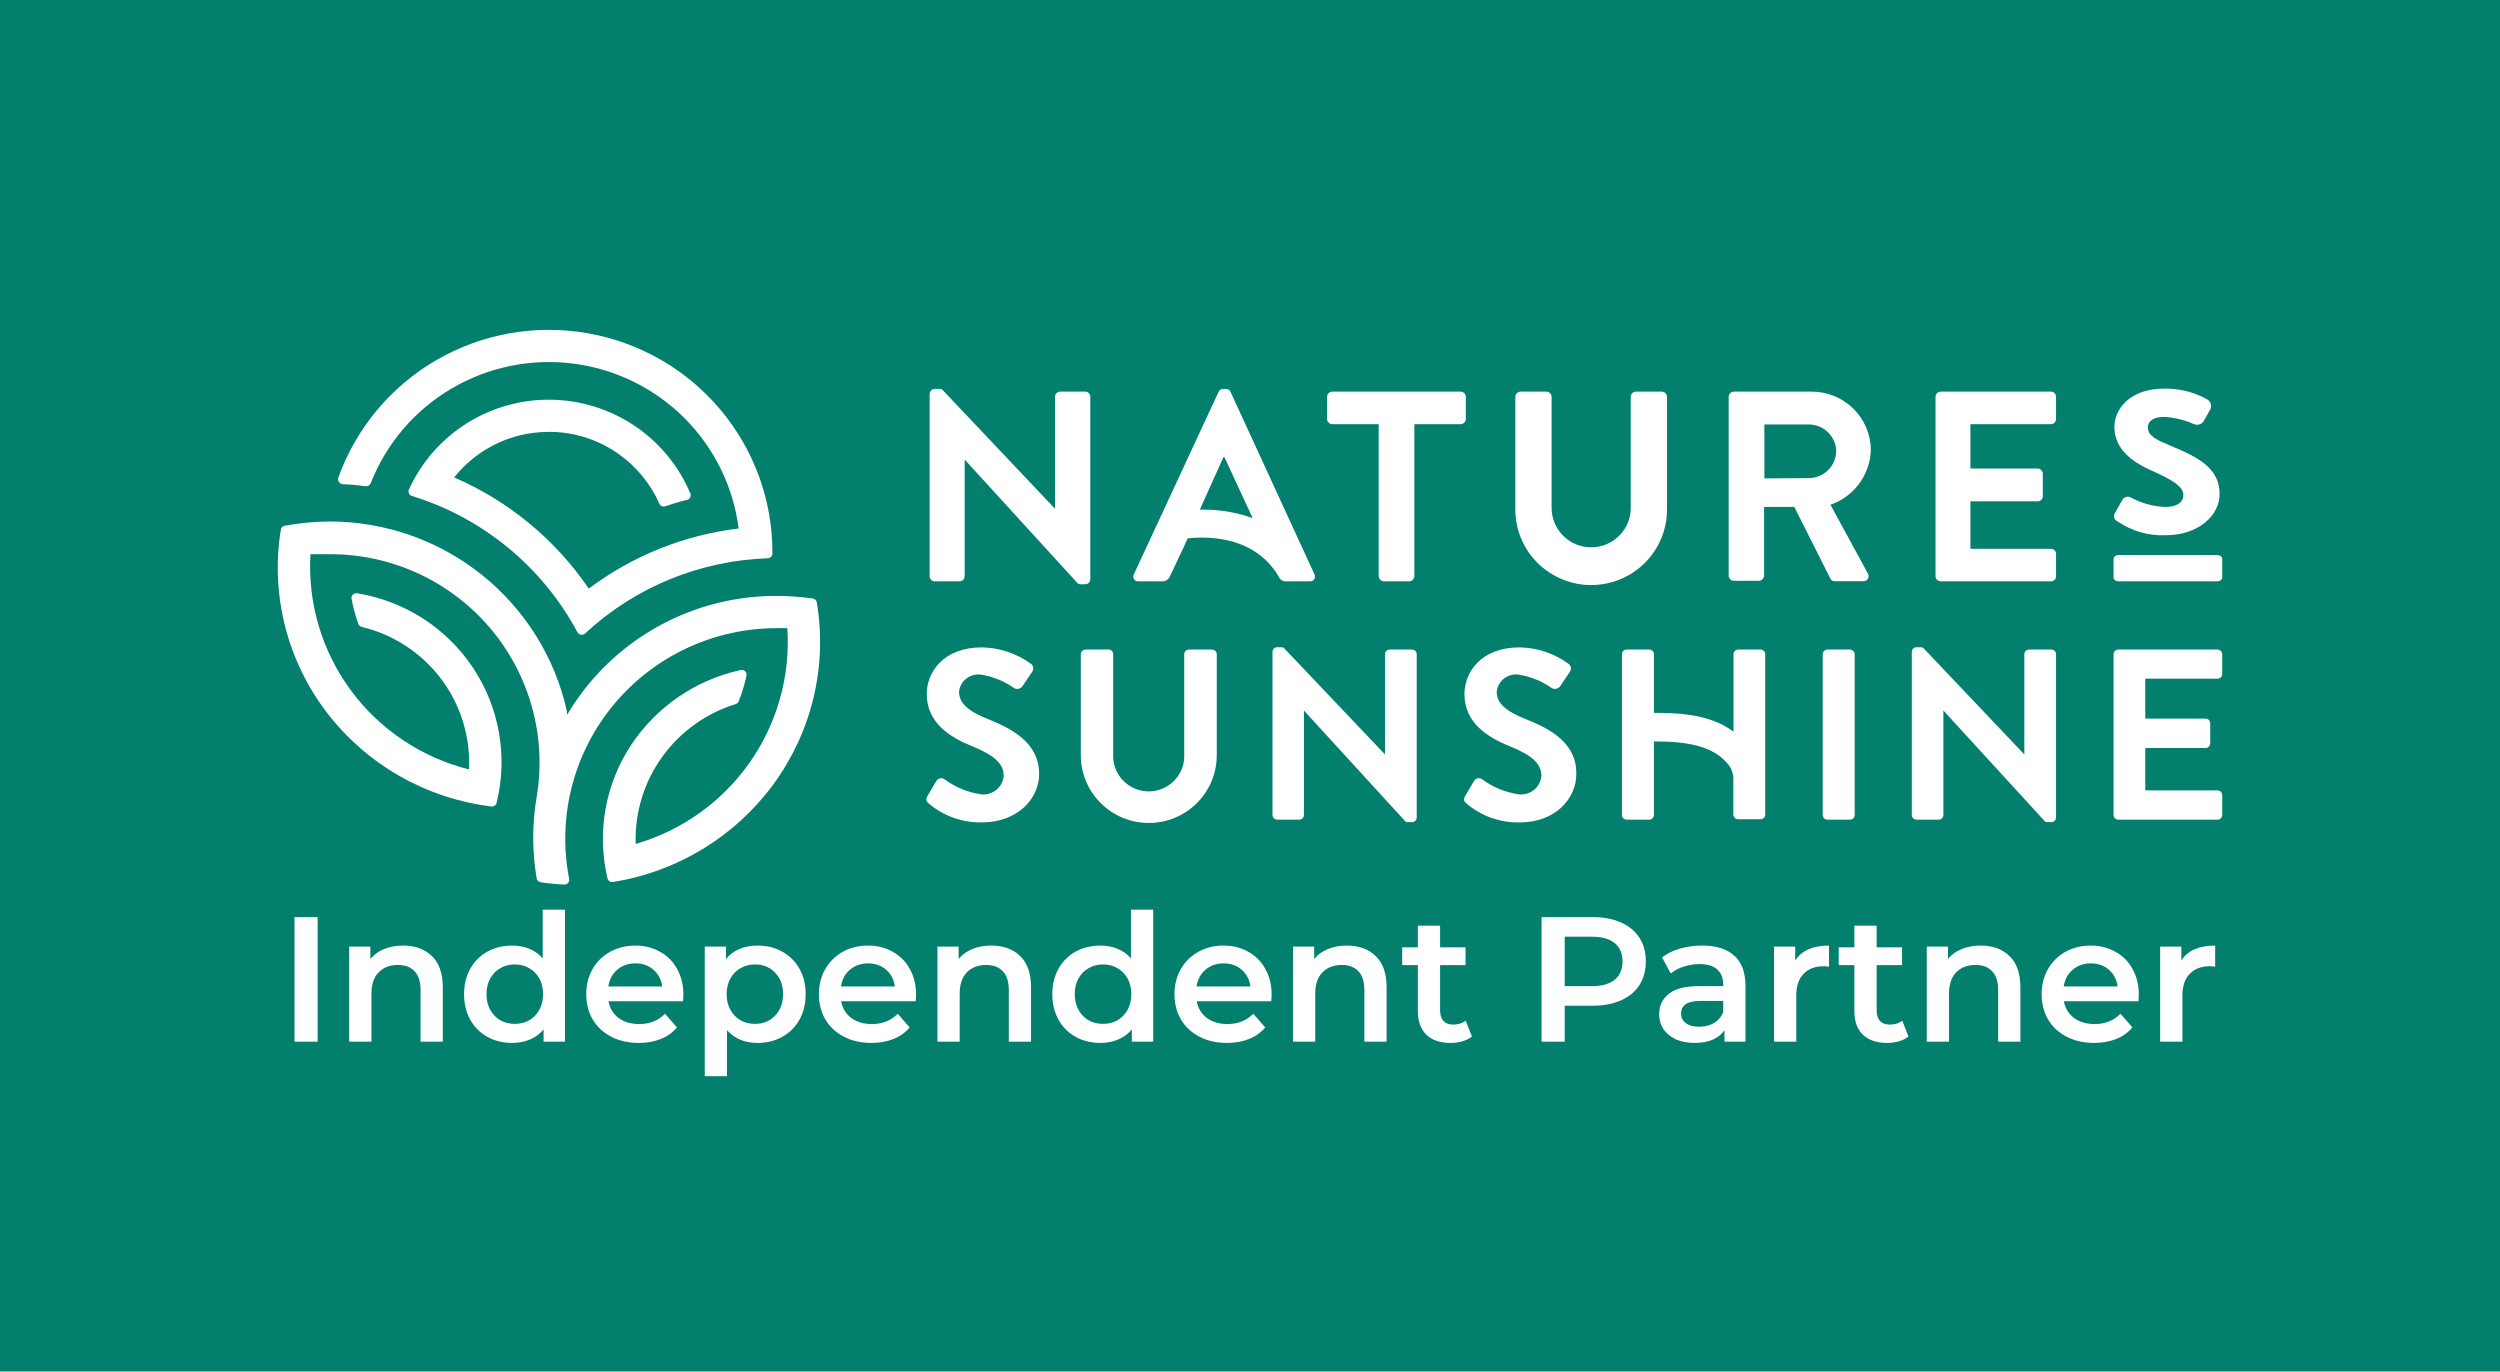 <svg width="144" height="79" viewBox="0 0 144 79" fill="none" xmlns="http://www.w3.org/2000/svg">
<rect width="144" height="79" fill="#027F6D"/>
<path d="M16.963 52.825H18.296V60H16.963V52.825ZM23.219 54.465C23.91 54.465 24.463 54.667 24.88 55.07C25.297 55.473 25.505 56.071 25.505 56.864V60H24.224V57.028C24.224 56.549 24.111 56.19 23.886 55.951C23.66 55.705 23.339 55.582 22.922 55.582C22.451 55.582 22.078 55.726 21.805 56.013C21.532 56.293 21.395 56.7 21.395 57.233V60H20.114V54.526H21.333V55.234C21.545 54.981 21.812 54.79 22.133 54.66C22.454 54.53 22.816 54.465 23.219 54.465ZM32.541 52.395V60H31.311V59.293C31.099 59.552 30.836 59.747 30.522 59.877C30.215 60.007 29.873 60.072 29.497 60.072C28.971 60.072 28.496 59.956 28.072 59.723C27.655 59.491 27.328 59.163 27.088 58.739C26.849 58.309 26.73 57.817 26.73 57.263C26.73 56.71 26.849 56.221 27.088 55.797C27.328 55.374 27.655 55.046 28.072 54.813C28.496 54.581 28.971 54.465 29.497 54.465C29.859 54.465 30.191 54.526 30.491 54.65C30.792 54.773 31.048 54.957 31.26 55.203V52.395H32.541ZM29.651 58.975C29.958 58.975 30.235 58.907 30.481 58.77C30.727 58.627 30.922 58.425 31.065 58.165C31.209 57.906 31.281 57.605 31.281 57.263C31.281 56.922 31.209 56.621 31.065 56.361C30.922 56.102 30.727 55.903 30.481 55.767C30.235 55.623 29.958 55.551 29.651 55.551C29.343 55.551 29.067 55.623 28.821 55.767C28.575 55.903 28.38 56.102 28.236 56.361C28.093 56.621 28.021 56.922 28.021 57.263C28.021 57.605 28.093 57.906 28.236 58.165C28.38 58.425 28.575 58.627 28.821 58.77C29.067 58.907 29.343 58.975 29.651 58.975ZM39.363 57.294C39.363 57.383 39.356 57.509 39.343 57.673H35.048C35.123 58.076 35.318 58.398 35.632 58.637C35.953 58.869 36.349 58.985 36.821 58.985C37.422 58.985 37.918 58.787 38.307 58.391L38.994 59.18C38.748 59.474 38.437 59.696 38.061 59.846C37.685 59.997 37.262 60.072 36.79 60.072C36.189 60.072 35.659 59.952 35.202 59.713C34.744 59.474 34.388 59.142 34.136 58.719C33.889 58.288 33.767 57.803 33.767 57.263C33.767 56.73 33.886 56.252 34.125 55.828C34.371 55.398 34.709 55.063 35.14 54.824C35.571 54.585 36.056 54.465 36.596 54.465C37.129 54.465 37.603 54.585 38.02 54.824C38.444 55.056 38.772 55.388 39.004 55.818C39.243 56.242 39.363 56.734 39.363 57.294ZM36.596 55.49C36.185 55.49 35.837 55.613 35.55 55.859C35.27 56.098 35.099 56.419 35.038 56.822H38.143C38.089 56.426 37.921 56.105 37.641 55.859C37.361 55.613 37.012 55.49 36.596 55.49ZM43.628 54.465C44.161 54.465 44.636 54.581 45.052 54.813C45.476 55.046 45.807 55.374 46.047 55.797C46.286 56.221 46.405 56.71 46.405 57.263C46.405 57.817 46.286 58.309 46.047 58.739C45.807 59.163 45.476 59.491 45.052 59.723C44.636 59.956 44.161 60.072 43.628 60.072C42.89 60.072 42.305 59.826 41.875 59.334V61.989H40.594V54.526H41.813V55.244C42.025 54.984 42.285 54.79 42.592 54.66C42.907 54.53 43.252 54.465 43.628 54.465ZM43.484 58.975C43.956 58.975 44.342 58.818 44.642 58.504C44.95 58.189 45.104 57.776 45.104 57.263C45.104 56.751 44.95 56.337 44.642 56.023C44.342 55.709 43.956 55.551 43.484 55.551C43.177 55.551 42.9 55.623 42.654 55.767C42.408 55.903 42.213 56.102 42.07 56.361C41.926 56.621 41.854 56.922 41.854 57.263C41.854 57.605 41.926 57.906 42.07 58.165C42.213 58.425 42.408 58.627 42.654 58.77C42.9 58.907 43.177 58.975 43.484 58.975ZM52.766 57.294C52.766 57.383 52.759 57.509 52.745 57.673H48.451C48.526 58.076 48.721 58.398 49.035 58.637C49.356 58.869 49.752 58.985 50.224 58.985C50.825 58.985 51.321 58.787 51.71 58.391L52.397 59.18C52.151 59.474 51.84 59.696 51.464 59.846C51.088 59.997 50.665 60.072 50.193 60.072C49.592 60.072 49.062 59.952 48.605 59.713C48.147 59.474 47.791 59.142 47.538 58.719C47.292 58.288 47.169 57.803 47.169 57.263C47.169 56.73 47.289 56.252 47.528 55.828C47.774 55.398 48.112 55.063 48.543 54.824C48.974 54.585 49.459 54.465 49.998 54.465C50.532 54.465 51.006 54.585 51.423 54.824C51.847 55.056 52.175 55.388 52.407 55.818C52.646 56.242 52.766 56.734 52.766 57.294ZM49.998 55.49C49.589 55.49 49.24 55.613 48.953 55.859C48.673 56.098 48.502 56.419 48.441 56.822H51.546C51.492 56.426 51.324 56.105 51.044 55.859C50.764 55.613 50.415 55.49 49.998 55.49ZM57.102 54.465C57.793 54.465 58.346 54.667 58.763 55.07C59.18 55.473 59.388 56.071 59.388 56.864V60H58.107V57.028C58.107 56.549 57.994 56.19 57.769 55.951C57.543 55.705 57.222 55.582 56.805 55.582C56.334 55.582 55.961 55.726 55.688 56.013C55.415 56.293 55.278 56.7 55.278 57.233V60H53.997V54.526H55.217V55.234C55.428 54.981 55.695 54.79 56.016 54.66C56.337 54.53 56.699 54.465 57.102 54.465ZM66.424 52.395V60H65.194V59.293C64.983 59.552 64.719 59.747 64.405 59.877C64.098 60.007 63.756 60.072 63.38 60.072C62.854 60.072 62.379 59.956 61.955 59.723C61.539 59.491 61.211 59.163 60.971 58.739C60.732 58.309 60.613 57.817 60.613 57.263C60.613 56.71 60.732 56.221 60.971 55.797C61.211 55.374 61.539 55.046 61.955 54.813C62.379 54.581 62.854 54.465 63.38 54.465C63.742 54.465 64.074 54.526 64.374 54.65C64.675 54.773 64.931 54.957 65.143 55.203V52.395H66.424ZM63.534 58.975C63.841 58.975 64.118 58.907 64.364 58.77C64.61 58.627 64.805 58.425 64.948 58.165C65.092 57.906 65.164 57.605 65.164 57.263C65.164 56.922 65.092 56.621 64.948 56.361C64.805 56.102 64.61 55.903 64.364 55.767C64.118 55.623 63.841 55.551 63.534 55.551C63.226 55.551 62.95 55.623 62.704 55.767C62.458 55.903 62.263 56.102 62.119 56.361C61.976 56.621 61.904 56.922 61.904 57.263C61.904 57.605 61.976 57.906 62.119 58.165C62.263 58.425 62.458 58.627 62.704 58.77C62.95 58.907 63.226 58.975 63.534 58.975ZM73.246 57.294C73.246 57.383 73.239 57.509 73.225 57.673H68.931C69.006 58.076 69.201 58.398 69.515 58.637C69.836 58.869 70.233 58.985 70.704 58.985C71.305 58.985 71.801 58.787 72.19 58.391L72.877 59.18C72.631 59.474 72.32 59.696 71.944 59.846C71.568 59.997 71.145 60.072 70.673 60.072C70.072 60.072 69.542 59.952 69.085 59.713C68.627 59.474 68.271 59.142 68.019 58.719C67.772 58.288 67.65 57.803 67.65 57.263C67.65 56.73 67.769 56.252 68.008 55.828C68.254 55.398 68.593 55.063 69.023 54.824C69.454 54.585 69.939 54.465 70.478 54.465C71.011 54.465 71.486 54.585 71.903 54.824C72.327 55.056 72.655 55.388 72.887 55.818C73.126 56.242 73.246 56.734 73.246 57.294ZM70.478 55.49C70.069 55.49 69.72 55.613 69.433 55.859C69.153 56.098 68.982 56.419 68.921 56.822H72.026C71.972 56.426 71.804 56.105 71.524 55.859C71.244 55.613 70.895 55.49 70.478 55.49ZM77.582 54.465C78.273 54.465 78.826 54.667 79.243 55.07C79.66 55.473 79.868 56.071 79.868 56.864V60H78.587V57.028C78.587 56.549 78.474 56.19 78.249 55.951C78.023 55.705 77.702 55.582 77.285 55.582C76.814 55.582 76.441 55.726 76.168 56.013C75.895 56.293 75.758 56.7 75.758 57.233V60H74.477V54.526H75.697V55.234C75.908 54.981 76.175 54.79 76.496 54.66C76.817 54.53 77.179 54.465 77.582 54.465ZM84.784 59.703C84.633 59.826 84.449 59.918 84.23 59.98C84.019 60.041 83.793 60.072 83.554 60.072C82.953 60.072 82.488 59.915 82.16 59.6C81.832 59.286 81.668 58.828 81.668 58.227V55.593H80.766V54.568H81.668V53.317H82.949V54.568H84.415V55.593H82.949V58.196C82.949 58.462 83.014 58.667 83.144 58.811C83.274 58.948 83.462 59.016 83.708 59.016C83.995 59.016 84.234 58.941 84.425 58.791L84.784 59.703ZM91.746 52.825C92.367 52.825 92.907 52.928 93.365 53.133C93.83 53.337 94.185 53.631 94.431 54.014C94.677 54.397 94.8 54.851 94.8 55.377C94.8 55.897 94.677 56.351 94.431 56.74C94.185 57.123 93.83 57.417 93.365 57.622C92.907 57.827 92.367 57.929 91.746 57.929H90.126V60H88.794V52.825H91.746ZM91.684 56.802C92.265 56.802 92.706 56.679 93.006 56.433C93.307 56.187 93.457 55.835 93.457 55.377C93.457 54.919 93.307 54.568 93.006 54.322C92.706 54.075 92.265 53.953 91.684 53.953H90.126V56.802H91.684ZM98.049 54.465C98.855 54.465 99.47 54.66 99.894 55.049C100.324 55.432 100.539 56.013 100.539 56.792V60H99.33V59.334C99.173 59.573 98.947 59.757 98.653 59.887C98.366 60.01 98.018 60.072 97.608 60.072C97.198 60.072 96.839 60.003 96.532 59.867C96.224 59.723 95.985 59.529 95.814 59.282C95.65 59.03 95.568 58.746 95.568 58.432C95.568 57.94 95.749 57.547 96.111 57.253C96.48 56.952 97.058 56.802 97.844 56.802H99.258V56.72C99.258 56.337 99.142 56.044 98.91 55.839C98.684 55.633 98.346 55.531 97.895 55.531C97.587 55.531 97.283 55.579 96.983 55.675C96.689 55.77 96.439 55.903 96.234 56.074L95.732 55.142C96.019 54.923 96.364 54.755 96.767 54.639C97.171 54.523 97.598 54.465 98.049 54.465ZM97.874 59.139C98.196 59.139 98.479 59.067 98.725 58.924C98.978 58.773 99.156 58.562 99.258 58.288V57.653H97.936C97.198 57.653 96.829 57.895 96.829 58.38C96.829 58.613 96.921 58.797 97.106 58.934C97.29 59.071 97.546 59.139 97.874 59.139ZM103.404 55.326C103.773 54.752 104.422 54.465 105.351 54.465V55.685C105.242 55.664 105.143 55.654 105.054 55.654C104.555 55.654 104.165 55.801 103.885 56.095C103.605 56.382 103.465 56.799 103.465 57.345V60H102.184V54.526H103.404V55.326ZM109.928 59.703C109.778 59.826 109.594 59.918 109.375 59.98C109.163 60.041 108.938 60.072 108.698 60.072C108.097 60.072 107.632 59.915 107.304 59.6C106.976 59.286 106.812 58.828 106.812 58.227V55.593H105.91V54.568H106.812V53.317H108.094V54.568H109.559V55.593H108.094V58.196C108.094 58.462 108.159 58.667 108.288 58.811C108.418 58.948 108.606 59.016 108.852 59.016C109.139 59.016 109.378 58.941 109.57 58.791L109.928 59.703ZM114.088 54.465C114.778 54.465 115.332 54.667 115.749 55.07C116.165 55.473 116.374 56.071 116.374 56.864V60H115.093V57.028C115.093 56.549 114.98 56.19 114.754 55.951C114.529 55.705 114.208 55.582 113.791 55.582C113.319 55.582 112.947 55.726 112.674 56.013C112.4 56.293 112.264 56.7 112.264 57.233V60H110.982V54.526H112.202V55.234C112.414 54.981 112.68 54.79 113.002 54.66C113.323 54.53 113.685 54.465 114.088 54.465ZM123.195 57.294C123.195 57.383 123.188 57.509 123.174 57.673H118.879C118.955 58.076 119.149 58.398 119.464 58.637C119.785 58.869 120.181 58.985 120.653 58.985C121.254 58.985 121.749 58.787 122.139 58.391L122.826 59.18C122.58 59.474 122.269 59.696 121.893 59.846C121.517 59.997 121.093 60.072 120.622 60.072C120.021 60.072 119.491 59.952 119.033 59.713C118.575 59.474 118.22 59.142 117.967 58.719C117.721 58.288 117.598 57.803 117.598 57.263C117.598 56.73 117.718 56.252 117.957 55.828C118.203 55.398 118.541 55.063 118.972 54.824C119.402 54.585 119.887 54.465 120.427 54.465C120.96 54.465 121.435 54.585 121.852 54.824C122.276 55.056 122.604 55.388 122.836 55.818C123.075 56.242 123.195 56.734 123.195 57.294ZM120.427 55.49C120.017 55.49 119.669 55.613 119.382 55.859C119.102 56.098 118.931 56.419 118.869 56.822H121.975C121.92 56.426 121.753 56.105 121.473 55.859C121.193 55.613 120.844 55.49 120.427 55.49ZM125.645 55.326C126.014 54.752 126.663 54.465 127.593 54.465V55.685C127.483 55.664 127.384 55.654 127.295 55.654C126.797 55.654 126.407 55.801 126.127 56.095C125.847 56.382 125.707 56.799 125.707 57.345V60H124.425V54.526H125.645V55.326Z" fill="white"/>
<g clip-path="url(#clip0)">
<path d="M19.733 27.895C20.178 27.895 20.623 27.951 21.06 28.006C21.121 28.014 21.184 28.001 21.237 27.969C21.29 27.938 21.331 27.89 21.354 27.832C22.244 25.561 23.87 23.65 25.973 22.402C28.077 21.153 30.538 20.637 32.969 20.937C35.4 21.236 37.661 22.333 39.395 24.054C41.13 25.775 42.238 28.023 42.546 30.441C39.411 30.816 36.432 32.011 33.912 33.905C31.993 31.079 29.303 28.857 26.159 27.5L26.231 27.413C27.343 26.059 28.93 25.175 30.671 24.938C30.987 24.897 31.306 24.876 31.624 24.875C33.046 24.873 34.434 25.309 35.596 26.124C36.639 26.853 37.463 27.851 37.979 29.01C38.005 29.074 38.056 29.126 38.12 29.154C38.183 29.182 38.255 29.184 38.321 29.16C38.734 29.026 39.115 28.899 39.568 28.797C39.609 28.787 39.649 28.767 39.682 28.74C39.715 28.713 39.741 28.678 39.758 28.639C39.776 28.603 39.785 28.564 39.785 28.524C39.785 28.484 39.776 28.445 39.758 28.409C39.091 26.831 37.976 25.481 36.549 24.524C35.123 23.567 33.447 23.045 31.726 23.023C30.006 23 28.317 23.477 26.865 24.396C25.414 25.315 24.263 26.636 23.554 28.196C23.538 28.231 23.53 28.268 23.53 28.306C23.53 28.345 23.538 28.382 23.554 28.417C23.571 28.453 23.595 28.485 23.625 28.511C23.655 28.537 23.691 28.556 23.729 28.567C27.821 29.832 31.247 32.654 33.261 36.419C33.282 36.455 33.311 36.487 33.345 36.511C33.379 36.536 33.418 36.553 33.459 36.561H33.507C33.577 36.562 33.645 36.536 33.698 36.49C36.563 33.826 40.303 32.286 44.222 32.157C44.294 32.153 44.362 32.123 44.412 32.071C44.462 32.02 44.491 31.952 44.492 31.881C44.508 28.854 43.447 25.92 41.497 23.598C39.547 21.275 36.835 19.715 33.84 19.192C30.846 18.669 27.762 19.218 25.135 20.742C22.508 22.265 20.507 24.665 19.487 27.516C19.474 27.556 19.47 27.6 19.476 27.642C19.481 27.684 19.497 27.725 19.52 27.761C19.544 27.796 19.575 27.826 19.612 27.848C19.649 27.87 19.691 27.884 19.733 27.887V27.895Z" fill="white"/>
<path d="M47.05 34.703C47.042 34.645 47.015 34.592 46.974 34.55C46.932 34.509 46.878 34.482 46.82 34.474C46.136 34.377 45.446 34.327 44.755 34.324C42.347 34.314 39.979 34.924 37.878 36.095C35.778 37.265 34.018 38.957 32.768 41.005L32.657 41.179V40.981C31.974 37.883 30.248 35.111 27.767 33.121C25.286 31.131 22.197 30.044 19.011 30.038C18.134 30.041 17.259 30.123 16.397 30.283C16.34 30.293 16.288 30.32 16.248 30.362C16.208 30.403 16.182 30.456 16.175 30.513C15.877 32.355 15.959 34.239 16.415 36.05C16.871 37.86 17.692 39.56 18.828 41.045C19.966 42.529 21.39 43.772 23.018 44.701C24.645 45.629 26.442 46.225 28.304 46.453C28.372 46.461 28.44 46.443 28.496 46.404C28.552 46.364 28.591 46.306 28.606 46.239C28.93 44.918 28.977 43.545 28.741 42.205C28.506 40.865 27.995 39.588 27.24 38.455C26.485 37.321 25.502 36.356 24.354 35.619C23.206 34.882 21.916 34.39 20.567 34.173C20.523 34.166 20.478 34.17 20.435 34.184C20.392 34.197 20.353 34.221 20.321 34.253C20.29 34.285 20.268 34.324 20.255 34.366C20.243 34.409 20.241 34.454 20.25 34.498C20.344 34.986 20.474 35.467 20.639 35.937C20.656 35.979 20.683 36.017 20.717 36.047C20.752 36.077 20.793 36.099 20.837 36.111C22.648 36.545 24.253 37.589 25.379 39.066C26.505 40.543 27.084 42.362 27.017 44.215V44.318C24.282 43.634 21.873 42.021 20.205 39.758C18.538 37.494 17.716 34.722 17.883 31.92C18.24 31.92 18.598 31.92 18.947 31.92C20.706 31.91 22.446 32.282 24.045 33.012C25.644 33.742 27.063 34.811 28.203 36.145C29.342 37.478 30.175 39.044 30.643 40.731C31.111 42.419 31.201 44.189 30.91 45.915C30.648 47.462 30.648 49.042 30.91 50.588C30.918 50.646 30.945 50.7 30.986 50.742C31.028 50.783 31.082 50.81 31.14 50.818C31.595 50.886 32.054 50.931 32.514 50.952C32.553 50.952 32.592 50.944 32.628 50.927C32.663 50.911 32.695 50.887 32.721 50.857C32.748 50.826 32.768 50.79 32.779 50.75C32.79 50.71 32.792 50.668 32.784 50.628C32.439 48.864 32.492 47.045 32.94 45.304C33.388 43.562 34.219 41.942 35.373 40.559C36.526 39.177 37.975 38.067 39.612 37.31C41.25 36.553 43.036 36.167 44.842 36.182H45.35C45.533 38.934 44.767 41.667 43.178 43.927C41.59 46.187 39.273 47.84 36.613 48.612V48.509C36.576 46.74 37.119 45.007 38.16 43.572C39.2 42.137 40.681 41.078 42.38 40.554C42.42 40.541 42.458 40.519 42.488 40.489C42.519 40.458 42.541 40.421 42.554 40.38C42.742 39.906 42.89 39.416 42.999 38.918C43.007 38.872 43.004 38.826 42.99 38.782C42.976 38.738 42.952 38.698 42.92 38.665C42.887 38.632 42.846 38.608 42.802 38.596C42.758 38.584 42.711 38.583 42.666 38.593C40.051 39.165 37.768 40.739 36.311 42.974C35.586 44.09 35.096 45.341 34.87 46.651C34.643 47.961 34.685 49.303 34.992 50.596C35.009 50.664 35.052 50.723 35.111 50.761C35.169 50.8 35.241 50.814 35.31 50.802C39.005 50.214 42.319 48.2 44.532 45.196C45.633 43.702 46.422 42.004 46.855 40.203C47.287 38.401 47.354 36.531 47.05 34.703V34.703Z" fill="white"/>
<path d="M62.802 33.383V22.851C62.802 22.812 62.794 22.774 62.779 22.739C62.764 22.703 62.743 22.671 62.716 22.644C62.688 22.617 62.656 22.595 62.62 22.58C62.585 22.566 62.546 22.558 62.508 22.558H61.062C60.985 22.56 60.911 22.592 60.856 22.646C60.802 22.701 60.77 22.774 60.768 22.851V29.303L54.294 22.463C54.276 22.444 54.254 22.428 54.23 22.417C54.205 22.406 54.178 22.4 54.151 22.4H53.842C53.802 22.4 53.764 22.408 53.727 22.423C53.691 22.438 53.658 22.46 53.631 22.488C53.604 22.517 53.582 22.55 53.568 22.586C53.553 22.622 53.547 22.661 53.548 22.701V33.185C53.547 33.224 53.553 33.263 53.568 33.3C53.582 33.336 53.604 33.369 53.631 33.397C53.658 33.425 53.691 33.447 53.727 33.463C53.764 33.478 53.802 33.486 53.842 33.486H55.272C55.35 33.483 55.425 33.451 55.48 33.395C55.535 33.339 55.565 33.263 55.565 33.185V26.472L62.063 33.588C62.081 33.608 62.103 33.624 62.128 33.635C62.153 33.645 62.179 33.651 62.206 33.652H62.5C62.575 33.654 62.648 33.627 62.705 33.577C62.761 33.527 62.796 33.458 62.802 33.383V33.383Z" fill="white"/>
<path d="M81.603 47.086V37.676C81.601 37.606 81.572 37.54 81.522 37.491C81.471 37.443 81.404 37.415 81.333 37.415H80.039C79.969 37.415 79.902 37.443 79.853 37.492C79.804 37.541 79.776 37.607 79.776 37.676V43.456L73.962 37.336C73.928 37.303 73.883 37.283 73.835 37.281H73.557C73.487 37.283 73.42 37.312 73.371 37.362C73.322 37.413 73.295 37.48 73.295 37.55V46.943C73.295 47.013 73.322 47.08 73.371 47.131C73.42 47.181 73.487 47.21 73.557 47.212H74.836C74.907 47.212 74.976 47.184 75.027 47.133C75.077 47.083 75.106 47.015 75.106 46.943V40.926L80.928 47.291C80.943 47.31 80.963 47.326 80.985 47.337C81.007 47.348 81.031 47.354 81.055 47.354H81.302C81.34 47.359 81.378 47.355 81.415 47.344C81.451 47.332 81.485 47.313 81.513 47.288C81.542 47.262 81.565 47.231 81.58 47.196C81.596 47.161 81.604 47.124 81.603 47.086V47.086Z" fill="white"/>
<path d="M118.428 47.086V37.676C118.428 37.607 118.401 37.541 118.352 37.492C118.302 37.443 118.236 37.415 118.166 37.415H116.872C116.801 37.415 116.734 37.443 116.683 37.491C116.633 37.54 116.604 37.606 116.601 37.676V43.456L110.795 37.336C110.761 37.303 110.716 37.283 110.668 37.281H110.39C110.318 37.281 110.249 37.309 110.199 37.36C110.148 37.41 110.12 37.478 110.12 37.55V46.943C110.12 47.015 110.148 47.083 110.199 47.133C110.249 47.184 110.318 47.212 110.39 47.212H111.669C111.74 47.212 111.809 47.184 111.86 47.133C111.91 47.083 111.939 47.015 111.939 46.943V40.926L117.769 47.291C117.784 47.31 117.804 47.326 117.826 47.337C117.848 47.348 117.872 47.354 117.896 47.354H118.158C118.23 47.354 118.299 47.326 118.349 47.276C118.4 47.225 118.428 47.157 118.428 47.086V47.086Z" fill="white"/>
<path d="M84.431 24.132V22.851C84.429 22.774 84.398 22.701 84.343 22.646C84.288 22.592 84.215 22.56 84.137 22.558H76.742C76.663 22.558 76.588 22.589 76.531 22.643C76.475 22.698 76.442 22.772 76.44 22.851V24.132C76.44 24.211 76.472 24.288 76.529 24.344C76.585 24.4 76.662 24.432 76.742 24.432H79.411V33.185C79.413 33.263 79.444 33.337 79.499 33.393C79.553 33.448 79.627 33.482 79.705 33.486H81.166C81.246 33.484 81.322 33.451 81.378 33.395C81.434 33.339 81.466 33.264 81.468 33.185V24.432H84.137C84.216 24.43 84.291 24.398 84.346 24.341C84.4 24.285 84.431 24.21 84.431 24.132V24.132Z" fill="white"/>
<path d="M96.02 29.35V22.851C96.016 22.773 95.983 22.7 95.927 22.645C95.871 22.591 95.797 22.56 95.719 22.558H94.233C94.154 22.558 94.079 22.589 94.022 22.643C93.966 22.698 93.933 22.772 93.931 22.851V29.255C93.931 29.857 93.691 30.434 93.264 30.86C92.836 31.286 92.256 31.525 91.652 31.525C91.047 31.525 90.467 31.286 90.04 30.86C89.612 30.434 89.372 29.857 89.372 29.255V22.851C89.37 22.772 89.337 22.698 89.281 22.643C89.224 22.589 89.149 22.558 89.07 22.558H87.585C87.507 22.56 87.432 22.591 87.376 22.645C87.32 22.7 87.287 22.773 87.283 22.851V29.35C87.283 30.504 87.743 31.61 88.562 32.425C89.382 33.241 90.493 33.699 91.652 33.699C92.81 33.699 93.921 33.241 94.741 32.425C95.56 31.61 96.02 30.504 96.02 29.35V29.35Z" fill="white"/>
<path d="M118.134 22.558H111.78C111.703 22.56 111.629 22.592 111.574 22.646C111.52 22.701 111.488 22.774 111.486 22.851V33.185C111.486 33.263 111.517 33.339 111.572 33.395C111.626 33.451 111.701 33.483 111.78 33.486H118.134C118.174 33.486 118.213 33.478 118.249 33.463C118.285 33.447 118.318 33.425 118.345 33.397C118.373 33.369 118.394 33.336 118.408 33.3C118.423 33.263 118.429 33.224 118.428 33.185V31.904C118.428 31.866 118.421 31.828 118.406 31.792C118.391 31.757 118.37 31.724 118.342 31.697C118.315 31.67 118.283 31.649 118.247 31.634C118.211 31.619 118.173 31.612 118.134 31.612H113.496V28.876H117.364C117.403 28.877 117.442 28.87 117.479 28.856C117.515 28.842 117.549 28.82 117.577 28.793C117.605 28.766 117.627 28.733 117.643 28.697C117.658 28.661 117.666 28.622 117.666 28.583V27.287C117.664 27.207 117.631 27.132 117.575 27.076C117.519 27.02 117.443 26.988 117.364 26.986H113.496V24.432H118.134C118.174 24.432 118.213 24.424 118.249 24.409C118.285 24.394 118.318 24.372 118.345 24.344C118.373 24.316 118.394 24.282 118.408 24.246C118.423 24.21 118.429 24.171 118.428 24.132V22.851C118.428 22.812 118.421 22.774 118.406 22.739C118.391 22.703 118.37 22.671 118.342 22.644C118.315 22.617 118.283 22.595 118.247 22.58C118.211 22.566 118.173 22.558 118.134 22.558Z" fill="white"/>
<path d="M127.698 31.967H122.043C121.868 31.967 121.741 32.07 121.741 32.197V33.264C121.741 33.383 121.868 33.486 122.043 33.486H127.698C127.873 33.486 128 33.383 128 33.264V32.197C128 32.07 127.873 31.967 127.698 31.967Z" fill="white"/>
<path d="M56.9 41.416C55.764 40.958 55.24 40.507 55.24 39.835C55.274 39.541 55.423 39.273 55.656 39.089C55.888 38.906 56.184 38.821 56.479 38.854C57.183 38.965 57.851 39.235 58.433 39.645C58.52 39.687 58.621 39.693 58.713 39.661C58.805 39.63 58.881 39.565 58.925 39.479L59.458 38.688C59.505 38.616 59.524 38.529 59.509 38.443C59.494 38.358 59.447 38.282 59.378 38.23C58.557 37.636 57.573 37.308 56.558 37.289C54.326 37.289 53.381 38.728 53.381 39.977C53.381 41.63 54.708 42.468 56.026 42.998C57.21 43.48 57.813 43.962 57.813 44.682C57.801 44.836 57.759 44.987 57.688 45.125C57.617 45.263 57.519 45.386 57.4 45.486C57.281 45.586 57.143 45.661 56.995 45.708C56.846 45.755 56.69 45.771 56.534 45.757C55.763 45.65 55.03 45.351 54.406 44.887C54.368 44.86 54.326 44.841 54.281 44.832C54.236 44.822 54.189 44.822 54.144 44.832C54.099 44.842 54.057 44.861 54.02 44.888C53.982 44.915 53.952 44.95 53.929 44.99L53.421 45.852C53.301 46.081 53.365 46.153 53.492 46.279C54.353 47.012 55.457 47.401 56.59 47.37C58.584 47.354 59.855 46.034 59.855 44.579C59.855 42.776 58.266 41.962 56.9 41.416Z" fill="white"/>
<path d="M69.816 37.415H68.481C68.411 37.415 68.343 37.443 68.293 37.491C68.243 37.54 68.213 37.606 68.211 37.676V43.417C68.228 43.695 68.189 43.973 68.094 44.236C67.999 44.498 67.851 44.738 67.659 44.941C67.468 45.144 67.236 45.305 66.979 45.416C66.722 45.527 66.445 45.584 66.166 45.584C65.886 45.584 65.609 45.527 65.352 45.416C65.095 45.305 64.864 45.144 64.672 44.941C64.481 44.738 64.333 44.498 64.238 44.236C64.143 43.973 64.103 43.695 64.12 43.417V37.676C64.121 37.639 64.113 37.602 64.098 37.569C64.083 37.535 64.06 37.504 64.033 37.48C64.005 37.455 63.972 37.436 63.937 37.425C63.901 37.414 63.863 37.411 63.826 37.415H62.516C62.447 37.419 62.383 37.448 62.335 37.496C62.286 37.544 62.257 37.608 62.254 37.676V43.504C62.254 44.538 62.666 45.529 63.401 46.26C64.135 46.991 65.131 47.402 66.17 47.402C67.208 47.402 68.204 46.991 68.939 46.26C69.673 45.529 70.086 44.538 70.086 43.504V37.676C70.082 37.607 70.052 37.542 70.002 37.493C69.952 37.445 69.885 37.417 69.816 37.415V37.415Z" fill="white"/>
<path d="M87.871 41.416C86.727 40.958 86.21 40.507 86.21 39.835C86.244 39.541 86.394 39.273 86.626 39.089C86.859 38.906 87.155 38.821 87.45 38.854C88.153 38.965 88.822 39.235 89.404 39.645C89.491 39.687 89.592 39.693 89.684 39.661C89.776 39.63 89.852 39.565 89.896 39.479L90.428 38.688C90.475 38.615 90.493 38.527 90.476 38.442C90.46 38.356 90.412 38.281 90.341 38.23C89.524 37.634 88.542 37.305 87.529 37.289C85.297 37.289 84.352 38.728 84.352 39.977C84.352 41.63 85.67 42.468 86.997 42.998C88.18 43.48 88.784 43.962 88.784 44.682C88.772 44.836 88.729 44.987 88.658 45.125C88.587 45.263 88.49 45.386 88.371 45.486C88.252 45.586 88.114 45.661 87.965 45.708C87.817 45.755 87.66 45.771 87.505 45.757C86.733 45.65 86.001 45.351 85.376 44.887C85.339 44.86 85.297 44.841 85.252 44.832C85.207 44.822 85.16 44.822 85.115 44.832C85.07 44.842 85.027 44.861 84.99 44.888C84.953 44.915 84.922 44.95 84.9 44.99L84.391 45.852C84.264 46.081 84.336 46.153 84.463 46.279C85.324 47.012 86.428 47.401 87.561 47.37C89.539 47.37 90.794 46.034 90.794 44.595C90.834 42.776 89.245 41.962 87.871 41.416Z" fill="white"/>
<path d="M101.414 37.415H100.119C100.049 37.415 99.981 37.443 99.931 37.491C99.88 37.54 99.851 37.606 99.849 37.676V42.144C98.729 41.306 97.252 41.06 95.448 41.06H95.266V37.676C95.266 37.607 95.238 37.541 95.189 37.492C95.14 37.443 95.073 37.415 95.004 37.415H93.693C93.623 37.415 93.555 37.443 93.505 37.491C93.454 37.54 93.425 37.606 93.423 37.676V46.943C93.423 46.979 93.43 47.014 93.444 47.046C93.457 47.079 93.477 47.108 93.502 47.133C93.527 47.158 93.557 47.178 93.59 47.192C93.623 47.205 93.658 47.212 93.693 47.212H95.004C95.074 47.21 95.141 47.181 95.189 47.131C95.239 47.08 95.266 47.013 95.266 46.943V42.705C97.291 42.705 98.729 42.99 99.579 44.073C99.751 44.301 99.843 44.579 99.841 44.864V46.919C99.841 46.955 99.848 46.99 99.862 47.022C99.875 47.055 99.895 47.085 99.92 47.11C99.945 47.135 99.975 47.154 100.008 47.168C100.041 47.181 100.076 47.188 100.111 47.188H101.406C101.441 47.188 101.477 47.181 101.509 47.168C101.542 47.154 101.572 47.135 101.597 47.11C101.622 47.085 101.642 47.055 101.655 47.022C101.669 46.99 101.676 46.955 101.676 46.919V37.676C101.674 37.608 101.646 37.542 101.597 37.494C101.548 37.446 101.483 37.417 101.414 37.415V37.415Z" fill="white"/>
<path d="M106.561 37.415H105.258C105.109 37.415 104.988 37.536 104.988 37.684V46.943C104.988 47.092 105.109 47.212 105.258 47.212H106.561C106.71 47.212 106.831 47.092 106.831 46.943V37.684C106.831 37.536 106.71 37.415 106.561 37.415Z" fill="white"/>
<path d="M127.73 37.415H122.011C121.941 37.415 121.873 37.443 121.823 37.491C121.772 37.54 121.743 37.606 121.741 37.676V46.943C121.741 47.015 121.769 47.083 121.82 47.133C121.87 47.184 121.939 47.212 122.011 47.212H127.73C127.802 47.212 127.87 47.184 127.921 47.133C127.972 47.083 128 47.015 128 46.943V45.797C128 45.725 127.972 45.657 127.921 45.607C127.87 45.556 127.802 45.528 127.73 45.528H123.568V43.085H127.047C127.117 43.083 127.184 43.053 127.233 43.003C127.282 42.953 127.309 42.886 127.309 42.816V41.654C127.307 41.585 127.279 41.52 127.23 41.471C127.181 41.423 127.116 41.395 127.047 41.393H123.568V39.092H127.73C127.8 39.092 127.868 39.064 127.918 39.016C127.969 38.967 127.998 38.901 128 38.831V37.676C127.998 37.606 127.969 37.54 127.918 37.491C127.868 37.443 127.8 37.415 127.73 37.415V37.415Z" fill="white"/>
<path d="M73.668 33.24C73.704 33.318 73.762 33.384 73.836 33.428C73.91 33.471 73.995 33.492 74.081 33.486H75.447C75.497 33.489 75.547 33.479 75.592 33.457C75.637 33.434 75.675 33.4 75.702 33.358C75.728 33.316 75.743 33.267 75.745 33.217C75.746 33.167 75.734 33.118 75.71 33.074L70.88 22.574C70.86 22.52 70.823 22.474 70.774 22.443C70.725 22.411 70.668 22.396 70.61 22.4H70.459C70.402 22.399 70.345 22.415 70.297 22.446C70.249 22.477 70.211 22.521 70.189 22.574L65.312 33.074C65.287 33.119 65.275 33.169 65.276 33.219C65.278 33.27 65.293 33.319 65.321 33.362C65.349 33.404 65.388 33.438 65.434 33.46C65.48 33.482 65.531 33.491 65.582 33.486H66.94C67.041 33.488 67.139 33.459 67.222 33.402C67.305 33.345 67.367 33.264 67.401 33.169L68.195 31.485L68.41 31.011C68.673 30.979 68.939 30.964 69.204 30.963C71.396 30.963 72.882 31.857 73.676 33.248L73.668 33.24ZM69.109 29.358L70.475 26.322H70.523L72.111 29.753L72.159 29.848C71.238 29.513 70.264 29.347 69.283 29.358H69.109Z" fill="white"/>
<path d="M99.571 22.851C99.573 22.772 99.606 22.698 99.662 22.643C99.719 22.589 99.794 22.558 99.873 22.558H104.337C105.237 22.552 106.103 22.901 106.745 23.53C107.387 24.158 107.752 25.015 107.761 25.911C107.741 26.611 107.508 27.288 107.092 27.854C106.677 28.419 106.098 28.844 105.433 29.073L107.586 33.027C107.616 33.073 107.632 33.126 107.633 33.181C107.634 33.235 107.62 33.289 107.592 33.336C107.563 33.383 107.523 33.421 107.474 33.446C107.425 33.471 107.37 33.482 107.316 33.478H105.687C105.636 33.481 105.584 33.469 105.539 33.444C105.494 33.418 105.457 33.381 105.433 33.335L103.352 29.2H101.612V33.154C101.61 33.233 101.578 33.308 101.522 33.364C101.466 33.42 101.39 33.452 101.311 33.454H99.873C99.793 33.454 99.716 33.422 99.659 33.366C99.603 33.31 99.571 33.233 99.571 33.154V22.851ZM104.178 27.54C104.599 27.54 105.004 27.373 105.301 27.076C105.599 26.78 105.767 26.378 105.767 25.958C105.748 25.551 105.573 25.167 105.277 24.886C104.981 24.604 104.587 24.448 104.178 24.448H101.628V27.555L104.178 27.54Z" fill="white"/>
<path d="M121.812 29.564L122.257 28.773C122.285 28.732 122.321 28.697 122.362 28.67C122.404 28.643 122.45 28.625 122.499 28.616C122.548 28.607 122.598 28.608 122.646 28.619C122.695 28.63 122.741 28.65 122.781 28.678C123.381 28.998 124.047 29.176 124.727 29.2C125.355 29.2 125.76 28.955 125.76 28.52C125.76 28.085 125.299 27.729 124.171 27.215C122.877 26.67 121.788 25.911 121.788 24.59C121.788 23.586 122.654 22.384 124.664 22.384C125.531 22.369 126.387 22.584 127.142 23.009C127.238 23.067 127.308 23.158 127.339 23.265C127.37 23.372 127.359 23.487 127.309 23.586L126.928 24.266C126.87 24.352 126.783 24.416 126.683 24.446C126.583 24.477 126.476 24.472 126.38 24.432C125.838 24.191 125.256 24.049 124.664 24.013C123.949 24.013 123.719 24.314 123.719 24.614C123.719 25.128 124.243 25.349 125.061 25.689C126.594 26.33 127.849 26.954 127.849 28.457C127.849 29.698 126.618 30.829 124.751 30.829C123.765 30.872 122.792 30.594 121.979 30.038C121.934 30.021 121.894 29.994 121.861 29.959C121.828 29.925 121.802 29.884 121.787 29.839C121.771 29.794 121.765 29.746 121.769 29.698C121.774 29.651 121.788 29.605 121.812 29.564Z" fill="white"/>
</g>
<defs>
<clipPath id="clip0">
<rect width="112" height="34" fill="white" transform="translate(16 19)"/>
</clipPath>
</defs>
</svg>
